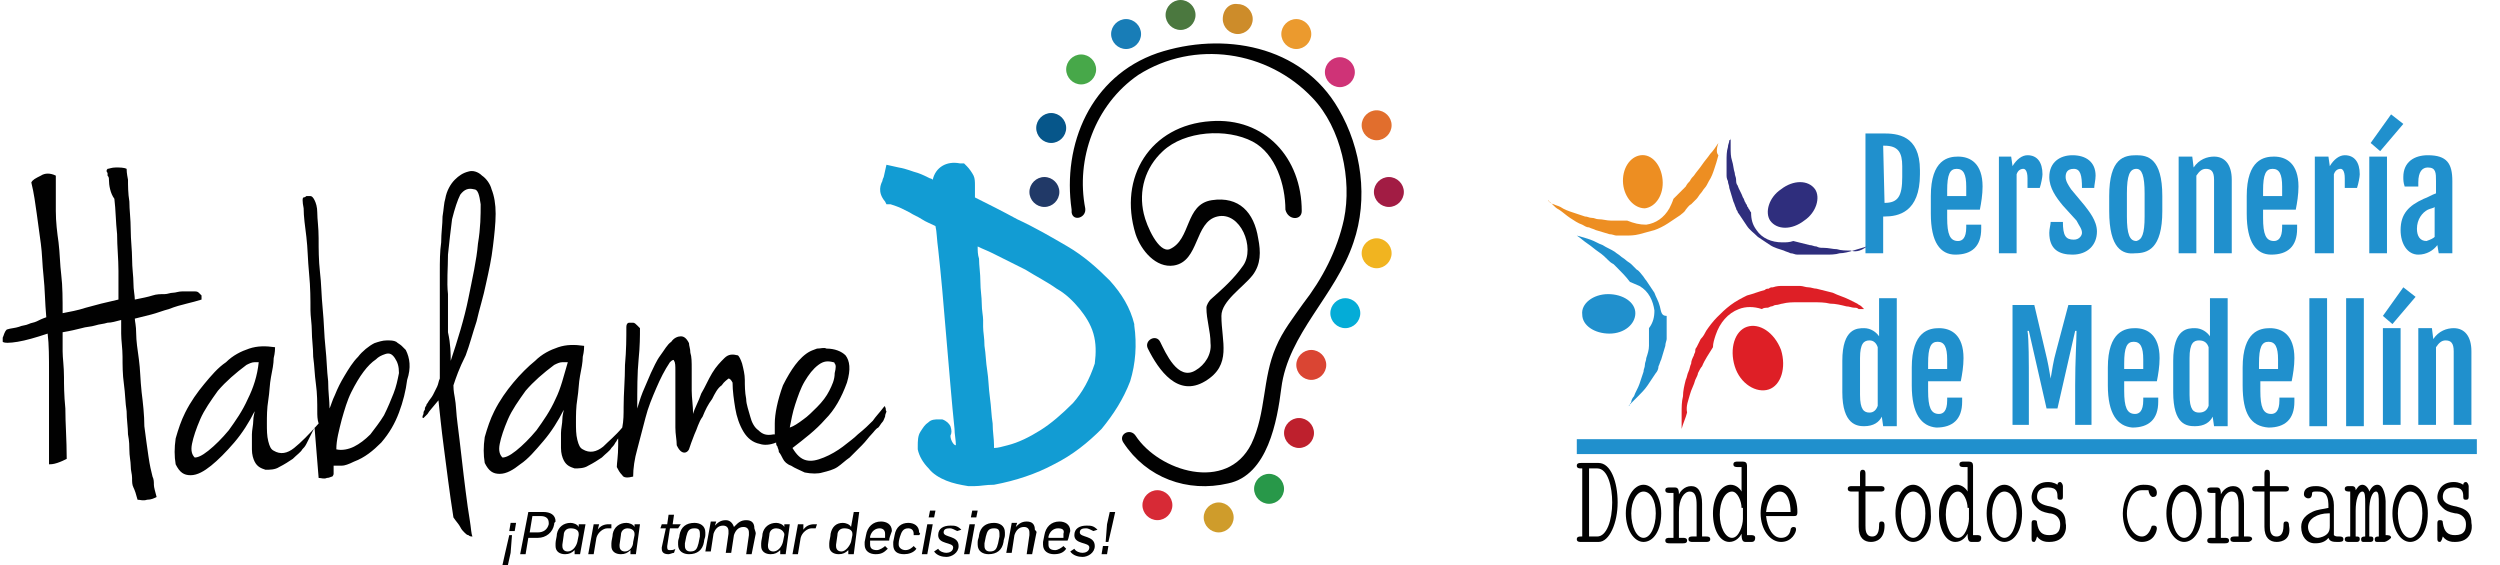 <?xml version="1.0" encoding="utf-8"?>
<!-- Generator: Adobe Illustrator 23.0.4, SVG Export Plug-In . SVG Version: 6.00 Build 0)  -->
<svg version="1.1" id="Capa_1" xmlns="http://www.w3.org/2000/svg" xmlns:xlink="http://www.w3.org/1999/xlink" x="0px" y="0px"
	 viewBox="0 0 183.6 41.5" style="enable-background:new 0 0 183.6 41.5;" xml:space="preserve">
<style type="text/css">
	.st0{fill:#010101;}
	.st1{fill:#D72A36;}
	.st2{fill:#CF9C2B;}
	.st3{fill:#289849;}
	.st4{fill:#BE202D;}
	.st5{fill:#DA4533;}
	.st6{fill:#04ACD7;}
	.st7{fill:#F1B420;}
	.st8{fill:#A21C44;}
	.st9{fill:#E16E2D;}
	.st10{fill:#CF3377;}
	.st11{fill:#EB9A2E;}
	.st12{fill:#CD8C2A;}
	.st13{fill:#4B783F;}
	.st14{fill:#187DB7;}
	.st15{fill:#47A849;}
	.st16{fill:#06568A;}
	.st17{fill:#213967;}
	.st18{fill:#129CD3;}
	.st19{fill:#2090CD;stroke:#2090CD;stroke-width:1.094;stroke-miterlimit:10;}
	.st20{fill:#2090CD;}
	.st21{fill:#ED8E22;}
	.st22{fill:#DE1F26;}
	.st23{fill:#2F2E7D;}
</style>
<g>
	<path class="st0" d="M37.5,40.6l-0.2,0.9h-0.4l0.2-0.9l0.3-1.3h0.2L37.5,40.6z M37.8,39h-0.4l0.1-0.6h0.4L37.8,39z M40.7,38.5
		c-0.1,0.6-0.6,1-1.2,1h-0.7l-0.2,1.2h-0.4l0.6-3.1h1.1c0.5,0,0.9,0.2,0.9,0.7C40.7,38.4,40.7,38.4,40.7,38.5 M39.7,37.9h-0.6
		l-0.2,1.2h0.6c0.4,0,0.7-0.2,0.8-0.6c0,0,0-0.1,0-0.1C40.3,38,40,37.9,39.7,37.9 M42.6,40.7h-0.4l0-0.3h0c-0.2,0.2-0.4,0.3-0.7,0.3
		c-0.4,0-0.7-0.2-0.7-0.6c0-0.1,0-0.1,0-0.2c0-0.2,0.1-0.5,0.1-0.7c0.1-0.5,0.5-0.8,1-0.8c0.2,0,0.5,0.1,0.6,0.3h0l0-0.2H43
		L42.6,40.7z M41.9,38.8c-0.3,0-0.5,0.2-0.5,0.5l-0.1,0.7c0,0,0,0.1,0,0.1c0,0.3,0.2,0.4,0.4,0.4c0.3,0,0.6-0.3,0.7-0.7l0.1-0.5
		c0,0,0-0.1,0-0.1C42.5,38.9,42.2,38.8,41.9,38.8 M44.9,38.8c-0.1,0-0.3,0-0.3,0c-0.3,0-0.7,0.3-0.8,0.7l-0.2,1.2h-0.4l0.4-2.2H44
		l-0.1,0.4h0c0.2-0.3,0.5-0.4,0.8-0.4c0.1,0,0.1,0,0.2,0L44.9,38.8z M46.7,40.7h-0.4l0-0.3h0c-0.2,0.2-0.4,0.3-0.7,0.3
		c-0.4,0-0.7-0.2-0.7-0.6c0-0.1,0-0.1,0-0.2c0-0.2,0.1-0.5,0.1-0.7c0.1-0.5,0.5-0.8,1-0.8c0.2,0,0.5,0.1,0.6,0.3h0l0-0.2h0.4
		L46.7,40.7z M46.1,38.8c-0.3,0-0.5,0.2-0.5,0.5l-0.1,0.7c0,0,0,0.1,0,0.1c0,0.3,0.2,0.4,0.4,0.4c0.3,0,0.6-0.3,0.6-0.7l0.1-0.5
		c0,0,0-0.1,0-0.1C46.6,38.9,46.3,38.8,46.1,38.8 M49.8,38.8h-0.6l-0.2,1.3c0,0,0,0.1,0,0.1c0,0.2,0.1,0.2,0.2,0.2
		c0.1,0,0.3,0,0.4-0.1l-0.1,0.3c-0.1,0-0.3,0.1-0.4,0.1c-0.3,0-0.5-0.1-0.5-0.4c0,0,0-0.1,0-0.1l0.3-1.4h-0.4l0.1-0.3h0.4l0.1-0.7
		h0.4l-0.1,0.7h0.6L49.8,38.8z M51.8,39.3c0,0.2-0.1,0.3-0.1,0.5c-0.1,0.6-0.5,0.9-1.1,0.9c-0.4,0-0.8-0.2-0.8-0.7
		c0-0.1,0-0.1,0-0.2c0-0.2,0.1-0.3,0.1-0.5c0.1-0.6,0.5-0.9,1.1-0.9c0.4,0,0.8,0.2,0.8,0.7C51.8,39.2,51.8,39.3,51.8,39.3 M51,38.8
		c-0.4,0-0.5,0.2-0.6,0.6l-0.1,0.5c0,0.1,0,0.1,0,0.2c0,0.3,0.2,0.4,0.4,0.4c0.4,0,0.5-0.2,0.6-0.6l0.1-0.5c0-0.1,0-0.1,0-0.2
		C51.4,38.9,51.3,38.8,51,38.8 M55.5,39.2l-0.3,1.5h-0.4l0.2-1.4c0-0.1,0-0.1,0-0.2c0-0.2-0.1-0.4-0.4-0.4c-0.4,0-0.6,0.3-0.7,0.6
		l-0.2,1.3h-0.4l0.2-1.4c0-0.1,0-0.1,0-0.2c0-0.2-0.1-0.4-0.4-0.4c-0.4,0-0.6,0.3-0.7,0.6l-0.2,1.3h-0.4l0.4-2.2h0.4l-0.1,0.3h0
		c0.2-0.2,0.4-0.4,0.8-0.4c0.3,0,0.5,0.2,0.6,0.5l0.1-0.1c0.2-0.2,0.4-0.4,0.8-0.4c0.4,0,0.6,0.2,0.6,0.6
		C55.5,39.1,55.5,39.1,55.5,39.2 M57.7,40.7h-0.4l0-0.3h0c-0.2,0.2-0.4,0.3-0.7,0.3c-0.4,0-0.7-0.2-0.7-0.6c0-0.1,0-0.1,0-0.2
		c0-0.2,0.1-0.5,0.1-0.7c0.1-0.5,0.5-0.8,1-0.8c0.2,0,0.5,0.1,0.6,0.3h0l0-0.2h0.4L57.7,40.7z M57,38.8c-0.3,0-0.5,0.2-0.5,0.5
		l-0.1,0.7c0,0,0,0.1,0,0.1c0,0.3,0.2,0.4,0.4,0.4c0.3,0,0.6-0.3,0.7-0.7l0.1-0.5c0,0,0-0.1,0-0.1C57.5,38.9,57.2,38.8,57,38.8
		 M59.9,38.8c-0.1,0-0.3,0-0.3,0c-0.3,0-0.7,0.3-0.8,0.7l-0.2,1.2h-0.4l0.4-2.2H59L59,38.9h0c0.2-0.3,0.5-0.4,0.8-0.4
		c0.1,0,0.1,0,0.2,0L59.9,38.8z M62.7,40.7h-0.4l0-0.3h0c-0.2,0.2-0.4,0.3-0.7,0.3c-0.4,0-0.7-0.2-0.7-0.6c0-0.1,0-0.1,0-0.2
		c0-0.2,0.1-0.5,0.1-0.7c0.1-0.5,0.4-0.8,0.9-0.8c0.2,0,0.5,0.1,0.6,0.3h0l0.2-1.1h0.4L62.7,40.7z M62,38.8c-0.3,0-0.5,0.2-0.5,0.5
		l-0.1,0.7c0,0,0,0.1,0,0.1c0,0.3,0.2,0.4,0.4,0.4c0.3,0,0.6-0.4,0.7-0.7l0.1-0.5c0,0,0-0.1,0-0.1C62.6,38.9,62.3,38.8,62,38.8
		 M65.3,39.7h-1.4c0,0.1,0,0.2,0,0.3c0,0.3,0.2,0.4,0.5,0.4c0.2,0,0.5-0.2,0.6-0.3l0.2,0.2c-0.3,0.3-0.5,0.4-0.9,0.4
		c-0.4,0-0.8-0.2-0.8-0.7c0-0.1,0-0.1,0-0.2l0.1-0.5c0.1-0.6,0.5-1,1.1-1c0.4,0,0.8,0.2,0.8,0.7C65.4,39.3,65.3,39.5,65.3,39.7
		 M64.6,38.8c-0.3,0-0.6,0.2-0.7,0.6l0,0.1H65c0-0.1,0-0.2,0-0.3C65,38.9,64.8,38.8,64.6,38.8 M67.5,39.3h-0.4c0,0,0-0.1,0-0.1
		c0-0.3-0.2-0.4-0.4-0.4c-0.4,0-0.5,0.3-0.6,0.6c0,0-0.1,0.3-0.1,0.5c0,0,0,0.1,0,0.1c0,0.2,0.2,0.4,0.5,0.4c0.3,0,0.5-0.2,0.6-0.3
		l0.2,0.2c-0.2,0.3-0.6,0.4-0.9,0.4c-0.5,0-0.8-0.2-0.8-0.7c0-0.1,0-0.1,0-0.2l0.1-0.5c0.1-0.6,0.5-0.9,1-0.9c0.4,0,0.8,0.2,0.8,0.7
		C67.6,39.2,67.6,39.2,67.5,39.3 M68.1,40.7h-0.4l0.4-2.2h0.4L68.1,40.7z M68.6,38h-0.4l0.1-0.5h0.4L68.6,38z M70.3,39
		c-0.2-0.1-0.4-0.2-0.5-0.2c-0.2,0-0.5,0-0.5,0.3c0,0.4,1.1,0.2,1.1,1c0,0.5-0.5,0.8-0.9,0.8c-0.3,0-0.7-0.1-0.9-0.4l0.3-0.2
		c0.1,0.2,0.4,0.3,0.6,0.3c0.2,0,0.5-0.1,0.5-0.4c0-0.4-1.1-0.2-1.1-0.9c0-0.5,0.4-0.7,0.9-0.7c0.3,0,0.5,0,0.8,0.3L70.3,39z
		 M71.2,40.7h-0.4l0.4-2.2h0.4L71.2,40.7z M71.7,38h-0.4l0.1-0.5h0.4L71.7,38z M73.8,39.3c0,0.2-0.1,0.3-0.1,0.5
		c-0.1,0.6-0.5,0.9-1.1,0.9c-0.4,0-0.8-0.2-0.8-0.7c0-0.1,0-0.1,0-0.2c0-0.2,0.1-0.3,0.1-0.5c0.1-0.6,0.5-0.9,1.1-0.9
		c0.4,0,0.8,0.2,0.8,0.7C73.8,39.2,73.8,39.3,73.8,39.3 M73,38.8c-0.4,0-0.5,0.2-0.6,0.6l-0.1,0.5c0,0.1,0,0.1,0,0.2
		c0,0.3,0.2,0.4,0.4,0.4c0.4,0,0.5-0.2,0.6-0.6l0.1-0.5c0-0.1,0-0.1,0-0.2C73.4,38.9,73.3,38.8,73,38.8 M76.1,39.2l-0.3,1.5h-0.4
		l0.2-1.4c0-0.1,0-0.1,0-0.2c0-0.2-0.1-0.4-0.4-0.4c-0.4,0-0.6,0.3-0.7,0.6l-0.2,1.3h-0.4l0.4-2.2h0.4l-0.1,0.3h0
		c0.2-0.2,0.4-0.4,0.8-0.4c0.4,0,0.6,0.2,0.6,0.6C76.2,39.1,76.1,39.1,76.1,39.2 M78.4,39.7H77c0,0.1,0,0.2,0,0.3
		c0,0.3,0.2,0.4,0.5,0.4c0.2,0,0.5-0.2,0.6-0.3l0.2,0.2c-0.2,0.3-0.5,0.4-0.9,0.4c-0.4,0-0.8-0.2-0.8-0.7c0-0.1,0-0.1,0-0.2l0.1-0.5
		c0.1-0.6,0.5-1,1.1-1c0.4,0,0.8,0.2,0.8,0.7C78.5,39.3,78.5,39.5,78.4,39.7 M77.7,38.8c-0.3,0-0.6,0.2-0.7,0.6l0,0.1h1.1
		c0-0.1,0-0.2,0-0.3C78.2,38.9,78,38.8,77.7,38.8 M80.3,39c-0.2-0.1-0.4-0.2-0.5-0.2c-0.2,0-0.5,0-0.5,0.3c0,0.4,1.1,0.2,1.1,1
		c0,0.5-0.5,0.8-0.9,0.8c-0.3,0-0.7-0.1-0.9-0.4l0.3-0.2c0.1,0.2,0.4,0.3,0.6,0.3c0.2,0,0.5-0.1,0.5-0.4c0-0.4-1.1-0.2-1.1-0.9
		c0-0.5,0.4-0.7,0.9-0.7c0.3,0,0.5,0,0.8,0.3L80.3,39z M81.3,40.7h-0.4l0.1-0.6h0.4L81.3,40.7z M81.7,38.5l-0.3,1.3h-0.2l0.1-1.3
		l0.2-0.9h0.4L81.7,38.5z"/>
	<path class="st0" d="M79.7,15.3c0.1,0.7-0.9,1-1,0.3c0-0.1,0-0.1,0-0.2c-0.7-4.8,1.4-9.8,6.3-11.5c4.8-1.6,10.6-0.6,13.3,4.1
		c1.7,2.9,2.2,6.6,1.1,9.8c-1.3,3.9-4.8,6.7-5.3,10.7c-0.3,2.4-1,6.4-3.9,7c-3,0.7-6-0.4-7.7-3c-0.4-0.6,0.5-1.1,0.9-0.5
		c1.7,2.6,6.7,4.2,8.5,0.6c1.1-2.3,0.8-4.8,1.8-7.1c0.5-1.2,1.3-2.2,2-3.2c1.4-1.8,2.5-3.9,3-6.2c0.6-2.9-0.2-6.7-2.3-8.9
		c-3.3-3.5-8.7-4.3-12.8-1.7C80.4,7.7,79,11.7,79.7,15.3 M95.6,15.5c0-3.9-2.7-6.9-6.7-6.6c-4.4,0.3-6.8,4.1-5.5,8.3
		c0.4,1.2,1.5,2.5,2.8,2.3c1.9-0.3,1.5-3.2,3.2-3.6c1.7-0.4,2.8,2.3,1.9,3.6c-0.7,1-1.5,1.7-2.4,2.5c-0.1,0.1-0.3,0.4-0.3,0.6
		c0,0.9,0.3,1.7,0.3,2.6c0.1,0.8-0.4,1.6-1.1,2c-1.3,0.8-2.2-1.3-2.6-2.1c-0.3-0.6-1.2-0.1-0.9,0.5c0.8,1.6,2.2,3.6,4.2,2.4
		c2-1.2,1.2-2.9,1.2-4.8c0-1.1,1.6-2.1,2.3-3c0.6-0.8,0.6-1.7,0.4-2.7c-0.3-1.9-1.4-3.1-3.4-2.8c-2,0.3-1.5,2.9-3.1,3.6
		c-0.8,0.3-1.7-1.7-1.9-2.6c-0.4-1.7,0.1-3.4,1.4-4.6c1.6-1.5,4.7-1.7,6.6-0.7c1.7,0.9,2.4,3.2,2.4,5C94.6,16.2,95.6,16.2,95.6,15.5
		"/>
	<path class="st0" d="M7.9,12.4c0.1,0,0.3-0.1,0.6-0.1c0.3,0,0.6,0,0.8,0.1c0,0.1,0,0.3,0.1,0.8c0,0.4,0,1,0.1,1.6
		c0,0.6,0.1,1.3,0.1,2.1c0,0.7,0.1,1.5,0.1,2.1c0,0.7,0.1,1.3,0.1,1.8c0,0.5,0.1,0.9,0.1,1.2c0.5-0.1,1-0.2,1.3-0.3
		c0.3-0.1,0.6-0.1,0.9-0.1c0.2,0,0.4-0.1,0.6-0.1c0.2,0,0.4-0.1,0.7-0.1c0.4,0,0.6,0,0.8,0c0.2,0,0.3,0,0.4,0.1
		c0.1,0.1,0.1,0.1,0.2,0.2c0,0.1,0,0.2,0,0.3c-0.3,0.1-0.7,0.2-1.1,0.3c-0.4,0.1-0.8,0.2-1.3,0.4c-0.4,0.1-0.9,0.3-1.3,0.4
		c-0.4,0.1-0.8,0.2-1.2,0.3c0,0.2,0.1,0.5,0.1,1.1c0,0.5,0.1,1.2,0.2,1.9c0.1,0.7,0.1,1.5,0.2,2.4c0.1,0.8,0.2,1.7,0.2,2.5
		c0.1,0.8,0.2,1.5,0.3,2.2c0.1,0.7,0.2,1.1,0.3,1.5c0.1,0.2,0.1,0.4,0.1,0.6c0,0.2,0.1,0.5,0.2,0.9c-0.2,0.1-0.4,0.2-0.7,0.2
		c-0.3,0.1-0.5,0-0.7,0C10,36.3,9.9,36,9.8,35.8c-0.1-0.2-0.1-0.4-0.1-0.7c0-0.3-0.1-0.5-0.1-0.9c0-0.3-0.1-0.7-0.1-1.2
		c0-0.2,0-0.6-0.1-1.1c0-0.5-0.1-1.1-0.1-1.7c-0.1-0.6-0.1-1.3-0.2-2c-0.1-0.7-0.1-1.4-0.1-2c0-0.6-0.1-1.2-0.1-1.7c0-0.5,0-0.8,0-1
		c-0.4,0.1-0.7,0.2-1,0.2c-0.3,0.1-0.6,0.1-0.9,0.2c-0.3,0.1-0.7,0.1-1,0.2c-0.4,0.1-0.8,0.2-1.4,0.3c0,0.4,0,0.9,0,1.4
		c0,0.5,0.1,1.1,0.1,1.9c0,0.5,0,1.3,0.1,2.3c0,1.1,0.1,2.3,0.1,3.7c-0.2,0.1-0.4,0.2-0.7,0.3c-0.3,0.1-0.5,0.1-0.6,0.1
		c0-0.1,0-0.5,0-1.3v-2.5c0-1,0-2,0-3c0-1,0-2-0.1-2.8c-0.9,0.3-1.6,0.5-2.2,0.6c-0.6,0.1-1,0.1-1.1,0c0,0,0-0.1,0-0.3
		c0.1-0.2,0.1-0.4,0.3-0.6c0.3-0.1,0.6-0.1,0.9-0.2c0.2-0.1,0.5-0.1,0.7-0.2c0.2-0.1,0.4-0.1,0.6-0.2c0.2-0.1,0.4-0.2,0.7-0.3
		c-0.1-1.1-0.1-2.1-0.2-3c-0.1-0.9-0.1-1.7-0.2-2.4c-0.1-0.7-0.2-1.5-0.3-2.2c-0.1-0.7-0.2-1.5-0.4-2.3c0.1-0.2,0.3-0.3,0.7-0.5
		c0.3-0.2,0.7-0.2,1.1,0c0,0.9,0,1.8,0,2.6c0,0.8,0.1,1.6,0.2,2.3c0.1,0.8,0.1,1.6,0.2,2.4c0.1,0.8,0.1,1.8,0.1,2.8
		c0.5-0.1,1.1-0.2,1.7-0.4c0.7-0.2,1.5-0.4,2.4-0.6c0-0.5,0-1.2,0-2.1c0-0.9-0.1-1.8-0.1-2.7c-0.1-0.9-0.1-1.8-0.2-2.6
		C8.1,14.2,8,13.6,8,13.2c0-0.1,0-0.2-0.1-0.3c0-0.1,0-0.1,0-0.1c0,0,0-0.1,0-0.1C7.8,12.6,7.8,12.5,7.9,12.4 M29.8,25.7
		c-0.1-0.1-0.2-0.2-0.3-0.3c-0.1-0.1-0.3-0.2-0.4-0.3c-0.2-0.1-0.4-0.1-0.7-0.1c-0.3,0-0.6,0.1-0.9,0.2c-0.4,0.2-0.9,0.6-1.2,1
		c-0.4,0.4-0.7,0.9-1,1.4c-0.3,0.5-0.5,0.9-0.7,1.4c-0.2,0.4-0.3,0.8-0.4,1c0-0.6-0.1-1.2-0.1-2c-0.1-0.8-0.1-1.6-0.2-2.5
		c-0.1-0.9-0.1-1.8-0.2-2.8c-0.1-1-0.1-1.9-0.2-2.7c-0.1-0.9-0.1-1.7-0.1-2.5c0-0.8-0.1-1.4-0.1-1.9c0-0.4-0.1-0.7-0.2-0.9
		c-0.1-0.2-0.2-0.3-0.3-0.3c-0.1,0-0.2,0-0.3,0c-0.1,0.1-0.2,0.1-0.2,0.1c-0.1,0-0.1,0.3,0,0.8c0,0.6,0.1,1.3,0.2,2.1
		c0.1,0.8,0.1,1.7,0.2,2.7c0.1,1,0.1,1.9,0.1,2.7c0,0.4,0.1,1,0.1,1.5c0,0.6,0.1,1.2,0.1,1.9c0.1,0.7,0.1,1.3,0.2,2
		c0.1,0.7,0.1,1.4,0.1,2c0,0.3,0,0.6,0.1,0.9c-0.7,0.8-1.3,1.4-1.8,1.8c-0.5,0.4-1,0.5-1.5,0.2c-0.2-0.1-0.3-0.3-0.4-0.7
		c-0.1-0.4-0.1-0.8-0.1-1.3c0-0.5,0-1.1,0.1-1.7c0.1-0.6,0.1-1.2,0.2-1.7c0.1-0.5,0.2-1,0.2-1.4c0.1-0.4,0.1-0.7,0.1-0.8
		c-0.7-0.1-1.3-0.1-1.9,0.1c-0.6,0.2-1.2,0.5-1.7,1c-0.6,0.4-1.1,1-1.6,1.6c-0.5,0.6-1,1.3-1.4,2.1c-0.3,0.6-0.5,1.2-0.7,1.9
		c-0.1,0.7-0.1,1.3,0,1.9c0.3,0.6,0.6,0.8,1.1,0.8c0.5,0,1-0.3,1.5-0.7c0.5-0.4,1.1-1,1.7-1.7c0.6-0.7,1.1-1.5,1.5-2.3
		c0,0.1-0.1,0.4-0.1,0.7c0,0.3-0.1,0.7-0.1,1c0,0.4,0,0.8,0,1.1c0,0.4,0.1,0.7,0.2,0.9c0.2,0.4,0.5,0.5,0.8,0.6c0.3,0,0.7,0,1-0.2
		c0.4-0.2,0.7-0.4,1-0.6c0.3-0.3,0.6-0.5,0.7-0.7c0.1-0.1,0.2-0.2,0.3-0.4c0.1-0.2,0.2-0.4,0.3-0.6c0.1-0.2,0.2-0.4,0.3-0.6
		c0.1,1.2,0.2,2.4,0.3,3.7c0.2,0,0.4,0.1,0.6,0c0.2,0,0.3-0.1,0.4-0.1c0,0,0.1-0.1,0.1-0.2c0-0.1,0-0.3,0-0.6c0.2,0,0.4,0,0.6,0
		c0.2,0,0.5-0.1,0.9-0.3c0.8-0.3,1.4-0.8,2-1.4c0.6-0.7,1-1.4,1.3-2.2c0.3-0.8,0.5-1.6,0.6-2.4C30.2,27,30.1,26.3,29.8,25.7
		 M18.2,29.3c-0.4,0.9-0.9,1.6-1.4,2.3c-0.5,0.6-1,1.1-1.5,1.5c-0.5,0.4-0.8,0.5-1,0.5c-0.2-0.2-0.3-0.5-0.2-1
		c0.1-0.5,0.3-1.1,0.6-1.8c0.3-0.7,0.8-1.4,1.3-2.1c0.6-0.7,1.3-1.3,2.1-1.9c0.2-0.1,0.4-0.2,0.6-0.2H19
		C18.9,27.6,18.6,28.5,18.2,29.3 M28.9,28.9c-0.2,0.5-0.4,1-0.7,1.6c-0.3,0.5-0.7,1-1,1.4c-0.4,0.4-0.8,0.7-1.2,0.9
		c-0.4,0.2-0.9,0.3-1.3,0.2c0-0.7,0.2-1.4,0.4-2.2c0.2-0.7,0.4-1.4,0.7-2c0.3-0.6,0.6-1.1,0.9-1.5c0.3-0.4,0.6-0.7,0.9-0.9
		c0.2-0.2,0.4-0.3,0.7-0.4c0.3-0.1,0.5,0,0.7,0.3c0.2,0.3,0.3,0.6,0.3,1.1C29.2,27.9,29.1,28.4,28.9,28.9 M33.3,28.3
		c0,0.1,0,0.4,0.1,0.9c0.1,0.5,0.1,1.2,0.2,1.9c0.1,0.8,0.2,1.6,0.3,2.5c0.1,0.9,0.2,1.7,0.3,2.5c0.1,0.8,0.2,1.5,0.3,2.1
		c0.1,0.6,0.1,1,0.2,1.2c-0.1,0-0.2,0-0.3-0.1c-0.1,0-0.2-0.1-0.3-0.2c-0.1-0.1-0.2-0.2-0.3-0.4c-0.1-0.2-0.3-0.4-0.5-0.7
		c-0.3-1.9-0.5-3.6-0.7-5.1c-0.2-1.5-0.3-2.6-0.4-3.5c-0.4,0.5-0.7,0.8-0.8,1c-0.2,0.2-0.3,0.3-0.3,0.3c-0.1,0-0.1-0.1,0-0.3
		c0-0.1,0-0.2,0.1-0.3c0-0.1,0-0.2,0.1-0.3c0-0.1,0.1-0.2,0.1-0.2c0.1-0.2,0.3-0.4,0.4-0.6c0.1-0.2,0.2-0.4,0.3-0.6
		c0.1-0.2,0.1-0.4,0.2-0.6c0-0.2,0-0.4,0-0.6c0-0.2,0-0.3,0-0.5c0-0.2,0-0.4,0-0.6c0-0.2,0-0.4,0-0.7v-1.3v-1.9c0-0.7,0-1.4,0-2.2
		c0-0.8,0-1.5,0.1-2.2c0-0.7,0.1-1.3,0.1-1.9c0.1-0.6,0.1-1,0.2-1.3c0.1-0.6,0.4-1.1,0.7-1.4c0.3-0.3,0.6-0.5,1-0.6
		c0.3-0.1,0.7,0,1,0.3c0.3,0.2,0.6,0.6,0.7,1c0.2,0.5,0.3,1.1,0.3,1.8c0,0.7-0.1,1.6-0.2,2.4c-0.1,0.9-0.3,1.8-0.5,2.7
		c-0.2,1-0.5,1.9-0.7,2.8c-0.3,0.9-0.5,1.7-0.8,2.5C33.7,27.1,33.5,27.7,33.3,28.3 M33.1,26.5c0.5-1.5,1-3.1,1.3-4.6
		c0.3-1.5,0.6-2.8,0.7-4c0.2-1.2,0.2-2.1,0.2-2.9c-0.1-0.7-0.2-1.1-0.5-1.1c-0.4-0.1-0.7,0-1,0.4c-0.2,0.4-0.4,1-0.6,1.8
		c-0.1,0.8-0.2,1.6-0.3,2.6c0,1-0.1,2,0,2.9c0,1,0,1.9,0,2.8C33.1,25.3,33.1,26,33.1,26.5 M65,29.9c0-0.1,0-0.1-0.1,0
		c-0.3,0.4-0.6,0.7-0.8,1c-0.3,0.3-0.6,0.6-1.1,1c-0.3,0.3-0.6,0.5-1.1,0.9c-0.4,0.3-0.9,0.6-1.4,0.8c-0.5,0.2-0.9,0.3-1.3,0.2
		c-0.4-0.1-0.7-0.4-1-0.9c0.9-0.7,1.7-1.3,2.4-2.1c0.7-0.7,1.2-1.6,1.6-2.7c0.3-1,0.2-1.6-0.1-2c-0.3-0.3-0.8-0.5-1.4-0.5
		c-0.2-0.1-0.4,0-0.7,0c-0.3,0.1-0.5,0.2-0.5,0.2c-0.4,0.2-0.8,0.6-1.1,1c-0.3,0.4-0.6,0.9-0.9,1.5c-0.4,1.1-0.6,2.1-0.6,2.8
		c0,0.3,0,0.5,0,0.8c0,0,0,0-0.1,0c-0.5,0.1-0.8,0-1.1-0.3c-0.3-0.2-0.5-0.6-0.6-1c-0.1-0.4-0.3-0.9-0.3-1.3c-0.1-0.5-0.1-1-0.1-1.4
		c0-0.4-0.1-0.8-0.2-1.2c-0.1-0.3-0.2-0.5-0.3-0.6c-0.4-0.1-0.7-0.1-1,0.2c-0.3,0.3-0.6,0.6-0.9,1.1c-0.3,0.5-0.5,1-0.8,1.5
		c-0.2,0.6-0.5,1.1-0.6,1.5c0-0.6-0.1-1.2-0.1-1.7c0-0.6,0-1.1,0-1.6c0-0.5,0-0.9-0.1-1.2c0-0.3-0.1-0.5-0.1-0.7
		c-0.2-0.4-0.4-0.5-0.6-0.5c-0.2,0-0.5,0.1-0.7,0.4c-0.3,0.2-0.5,0.6-0.8,1c-0.3,0.4-0.5,0.9-0.7,1.3c-0.2,0.5-0.4,0.9-0.6,1.4
		c-0.2,0.5-0.3,0.9-0.4,1.2c0-1.4,0-2.6,0.1-3.6c0.1-1,0.1-1.7,0.1-2.3c0,0-0.1-0.1-0.2-0.2c-0.1-0.1-0.2-0.2-0.3-0.2
		c-0.1,0-0.2,0-0.3,0c-0.1,0-0.2,0.1-0.2,0.3c0,0.8,0,1.7-0.1,2.8c0,1.1-0.1,2.1-0.1,3.1c0,0.5,0,1-0.1,1.5c-0.5,0.6-1,1-1.4,1.4
		c-0.5,0.4-1,0.5-1.5,0.2c-0.2-0.1-0.3-0.3-0.4-0.7c-0.1-0.4-0.1-0.8-0.1-1.3c0-0.5,0-1.1,0.1-1.7c0.1-0.6,0.1-1.2,0.2-1.7
		c0.1-0.5,0.2-1,0.2-1.4c0.1-0.4,0.1-0.7,0.1-0.8c-0.7-0.1-1.3-0.1-1.9,0.1c-0.6,0.2-1.2,0.5-1.7,1c-0.5,0.4-1.1,1-1.6,1.6
		c-0.5,0.6-1,1.3-1.4,2.1c-0.3,0.6-0.5,1.2-0.7,1.9c-0.1,0.7-0.1,1.3,0,1.9c0.3,0.6,0.6,0.8,1.1,0.8c0.5,0,1-0.3,1.5-0.7
		c0.6-0.4,1.1-1,1.7-1.7c0.6-0.7,1.1-1.5,1.5-2.3c0,0.1-0.1,0.4-0.1,0.7c0,0.3-0.1,0.7-0.1,1c0,0.4,0,0.8,0,1.1
		c0,0.4,0.1,0.7,0.2,0.9c0.2,0.4,0.5,0.5,0.8,0.6c0.3,0,0.7,0,1-0.2c0.4-0.2,0.7-0.4,1-0.6c0.3-0.3,0.6-0.5,0.7-0.7
		c0.1-0.1,0.2-0.2,0.3-0.4c0.1-0.1,0.1-0.2,0.2-0.3c0,0.2,0,0.4,0,0.5c0,0.8-0.1,1.3-0.1,1.6c0.1,0.2,0.2,0.4,0.4,0.6
		c0.1,0.2,0.4,0.2,0.8,0.1c0-0.6,0.1-1.3,0.3-2c0.2-0.8,0.4-1.5,0.6-2.3c0.2-0.8,0.5-1.5,0.8-2.2c0.3-0.7,0.6-1.3,1-1.9
		c0.2-0.2,0.3-0.2,0.3-0.1c0.1,0.1,0.1,0.4,0.1,0.7c0,0.3,0,0.7,0,1.2c0,0.5,0,1,0,1.5c0,0.5,0,1,0,1.5c0,0.5,0.1,0.9,0.1,1.3
		c0.1,0.2,0.2,0.4,0.4,0.5c0.2,0.1,0.4,0,0.5-0.2c0.1-0.3,0.2-0.6,0.4-1.1c0.2-0.4,0.3-0.9,0.6-1.3c0.2-0.5,0.4-0.9,0.7-1.3
		c0.2-0.4,0.4-0.8,0.7-1c0.2-0.3,0.4-0.4,0.5-0.5c0.1,0,0.2,0.1,0.3,0.3c0,0.6,0.1,1.3,0.2,1.9c0.1,0.6,0.3,1.2,0.6,1.7
		c0.3,0.5,0.7,0.8,1.2,0.9c0.3,0.1,0.7,0.1,1.2-0.1c0,0.1,0,0.2,0.1,0.3c0,0.1,0.1,0.2,0.1,0.4c0.1,0.1,0.2,0.3,0.3,0.5
		c0.1,0.2,0.3,0.4,0.6,0.5c0.3,0.2,0.6,0.3,1,0.5c0.5,0.1,1,0.1,1.3,0c0.4-0.1,0.8-0.2,1.1-0.4c0.3-0.2,0.6-0.5,0.9-0.7
		c0.3-0.3,0.6-0.6,0.9-0.9c0.3-0.3,0.5-0.6,0.7-0.8c0.2-0.2,0.3-0.4,0.5-0.5c0.1-0.1,0.2-0.3,0.3-0.4c0.1-0.1,0.1-0.2,0.2-0.4
		c0-0.2,0.1-0.3,0.1-0.4C65,30.1,65.1,30,65,29.9 M40.8,29.3c-0.4,0.9-0.9,1.6-1.4,2.3c-0.5,0.6-1,1.1-1.5,1.5
		c-0.5,0.4-0.8,0.5-1,0.5c-0.2-0.2-0.3-0.5-0.2-1c0.1-0.5,0.3-1.1,0.6-1.8c0.3-0.7,0.8-1.4,1.3-2.1c0.6-0.7,1.3-1.3,2.1-1.9
		c0.2-0.1,0.4-0.2,0.6-0.2h0.4C41.4,27.6,41.2,28.5,40.8,29.3 M58.4,29.7c0.2-0.6,0.4-1.2,0.7-1.7c0.3-0.5,0.6-0.9,1-1.2
		c0.4-0.3,0.7-0.3,1.1-0.2c0,0,0.1,0,0.1,0.1c0.1,0.1,0.1,0.3,0,0.7c0,0.5-0.2,0.9-0.4,1.3c-0.2,0.4-0.5,0.8-0.9,1.2
		c-0.3,0.3-0.7,0.7-1,0.9c-0.4,0.3-0.7,0.5-1,0.6C58.1,30.9,58.2,30.3,58.4,29.7"/>
	<path class="st1" d="M83.9,37.1c0,0.6,0.5,1.1,1.1,1.1c0.6,0,1.1-0.5,1.1-1.1c0-0.6-0.5-1.1-1.1-1.1C84.4,36,83.9,36.5,83.9,37.1"
		/>
	<path class="st2" d="M88.4,38c0,0.6,0.5,1.1,1.1,1.1c0.6,0,1.1-0.5,1.1-1.1c0-0.6-0.5-1.1-1.1-1.1C88.9,36.9,88.4,37.4,88.4,38"/>
	<path class="st3" d="M92.1,35.9c0,0.6,0.5,1.1,1.1,1.1c0.6,0,1.1-0.5,1.1-1.1c0-0.6-0.5-1.1-1.1-1.1C92.6,34.8,92.1,35.3,92.1,35.9
		"/>
	<path class="st4" d="M94.3,31.8c0,0.6,0.5,1.1,1.1,1.1c0.6,0,1.1-0.5,1.1-1.1c0-0.6-0.5-1.1-1.1-1.1C94.8,30.7,94.3,31.2,94.3,31.8
		"/>
	<path class="st5" d="M95.2,26.8c0,0.6,0.5,1.1,1.1,1.1c0.6,0,1.1-0.5,1.1-1.1c0-0.6-0.5-1.1-1.1-1.1C95.7,25.7,95.2,26.2,95.2,26.8
		"/>
	<path class="st6" d="M97.7,23c0,0.6,0.5,1.1,1.1,1.1c0.6,0,1.1-0.5,1.1-1.1c0-0.6-0.5-1.1-1.1-1.1C98.2,21.9,97.7,22.4,97.7,23"/>
	<path class="st7" d="M100,18.6c0,0.6,0.5,1.1,1.1,1.1c0.6,0,1.1-0.5,1.1-1.1c0-0.6-0.5-1.1-1.1-1.1C100.5,17.5,100,18,100,18.6"/>
	<path class="st8" d="M100.9,14.1c0,0.6,0.5,1.1,1.1,1.1c0.6,0,1.1-0.5,1.1-1.1c0-0.6-0.5-1.1-1.1-1.1
		C101.4,13,100.9,13.5,100.9,14.1"/>
	<path class="st9" d="M100,9.2c0,0.6,0.5,1.1,1.1,1.1c0.6,0,1.1-0.5,1.1-1.1c0-0.6-0.5-1.1-1.1-1.1C100.5,8.1,100,8.6,100,9.2"/>
	<path class="st10" d="M97.3,5.3c0,0.6,0.5,1.1,1.1,1.1c0.6,0,1.1-0.5,1.1-1.1c0-0.6-0.5-1.1-1.1-1.1C97.8,4.2,97.3,4.7,97.3,5.3"/>
	<path class="st11" d="M94.1,2.5c0,0.6,0.5,1.1,1.1,1.1c0.6,0,1.1-0.5,1.1-1.1c0-0.6-0.5-1.1-1.1-1.1C94.6,1.4,94.1,1.9,94.1,2.5"/>
	<path class="st12" d="M89.8,1.4c0,0.6,0.5,1.1,1.1,1.1C91.5,2.5,92,2,92,1.4c0-0.6-0.5-1.1-1.1-1.1C90.3,0.2,89.8,0.7,89.8,1.4"/>
	<path class="st13" d="M85.6,1.1c0,0.6,0.5,1.1,1.1,1.1s1.1-0.5,1.1-1.1c0-0.6-0.5-1.1-1.1-1.1S85.6,0.5,85.6,1.1"/>
	<path class="st14" d="M81.6,2.5c0,0.6,0.5,1.1,1.1,1.1c0.6,0,1.1-0.5,1.1-1.1c0-0.6-0.5-1.1-1.1-1.1C82.1,1.4,81.6,1.9,81.6,2.5"/>
	<path class="st15" d="M78.3,5.1c0,0.6,0.5,1.1,1.1,1.1c0.6,0,1.1-0.5,1.1-1.1c0-0.6-0.5-1.1-1.1-1.1C78.8,4,78.3,4.5,78.3,5.1"/>
	<path class="st16" d="M76.1,9.4c0,0.6,0.5,1.1,1.1,1.1c0.6,0,1.1-0.5,1.1-1.1c0-0.6-0.5-1.1-1.1-1.1C76.6,8.3,76.1,8.8,76.1,9.4"/>
	<path class="st17" d="M75.6,14.1c0,0.6,0.5,1.1,1.1,1.1c0.6,0,1.1-0.5,1.1-1.1c0-0.6-0.5-1.1-1.1-1.1C76.1,13,75.6,13.5,75.6,14.1"
		/>
	<path class="st18" d="M71.6,35.7c-0.2,0-0.3,0-0.5,0c-0.6-0.1-1.1-0.2-1.6-0.4c-0.5-0.2-1-0.5-1.3-0.9c-0.4-0.4-0.7-0.9-0.8-1.4
		l0-0.2c0-0.4,0-0.8,0.2-1.1c0.2-0.3,0.3-0.5,0.6-0.7c0.2-0.2,0.5-0.2,0.7-0.2h0.1l0.2,0c0.3,0.1,0.5,0.3,0.6,0.5
		c0.1,0.3,0.1,0.5,0,0.7c0,0.2,0.1,0.4,0.1,0.4c0.1,0.2,0.2,0.3,0.3,0.3c0,0,0,0,0,0c0-0.4-0.1-0.8-0.1-1.2c-0.1-1-0.2-2-0.3-3.2
		c-0.1-1.1-0.2-2.3-0.3-3.5c-0.1-1.2-0.2-2.3-0.3-3.5c-0.1-1.1-0.2-2.1-0.3-3c-0.1-0.7-0.1-1.3-0.2-1.7c-0.4-0.2-0.7-0.3-1-0.5
		c-0.3-0.2-0.6-0.3-0.9-0.5c-0.2-0.1-0.4-0.2-0.6-0.3c-0.2-0.1-0.5-0.2-0.8-0.3L65.1,15L65,14.8c-0.6-0.7-0.3-1.3-0.2-1.5
		c0,0,0-0.1,0.1-0.3l0.2-0.9l0.9,0.2c0.6,0.1,1,0.3,1.4,0.4c0.3,0.1,0.7,0.3,0.9,0.4c0.1,0,0.2,0.1,0.2,0.1l0,0c0.2-0.9,1-1.4,2-1.2
		l0.3,0l0.2,0.2c0.2,0.2,0.4,0.5,0.5,0.7c0.1,0.2,0.1,0.5,0.1,0.7c0,0.2,0,0.4,0,0.6c0,0.1,0,0.2,0,0.3c1,0.5,2,1,3.1,1.6
		c1.3,0.6,2.5,1.3,3.7,2c1.2,0.7,2.2,1.6,3.1,2.5c0.9,1,1.5,2,1.8,3.2l0,0.1c0.2,1.4,0.1,2.8-0.3,4.1c-0.5,1.3-1.2,2.4-2.1,3.5
		c-1,1-2.1,1.9-3.5,2.6c-1.3,0.7-2.8,1.2-4.4,1.5C72.4,35.6,72,35.7,71.6,35.7 M72.2,24c0,0.4,0.1,0.8,0.1,1.4
		c0.1,0.6,0.1,1.2,0.2,1.8c0.1,0.6,0.1,1.3,0.2,2c0.1,0.7,0.1,1.3,0.2,1.9c0,0.6,0.1,1.1,0.1,1.6c0,0.1,0,0.2,0,0.2
		c0.3,0,0.6-0.1,1-0.2c0.8-0.2,1.6-0.6,2.4-1.1c0.8-0.5,1.6-1.2,2.4-2c0.7-0.8,1.2-1.7,1.6-2.9c0.1-0.8,0.1-1.5-0.1-2.2
		c-0.2-0.7-0.6-1.3-1-1.8c-0.5-0.6-1-1.1-1.7-1.5c-0.7-0.5-1.5-0.9-2.3-1.4c-0.8-0.4-1.6-0.8-2.4-1.2c-0.4-0.2-0.7-0.3-1.1-0.5
		c0,0.3,0,0.6,0.1,0.9c0,0.5,0.1,1.1,0.1,1.7c0,0.6,0.1,1.1,0.1,1.6c0,0.5,0.1,0.9,0.1,1.2C72.2,23.8,72.2,23.9,72.2,24"/>
</g>
<g>
	<g>
		<g>
			<line class="st19" x1="115.8" y1="32.8" x2="181.9" y2="32.8"/>
			<g>
				<path class="st20" d="M137,9.8h1.3c1,0,2.7,0.1,2.7,2.7v0.3c0,2.8-1.6,3.1-2.6,3.1h-0.1v2.7H137V9.8z M138.4,14.9
					c1,0,1.3-0.5,1.3-1.9v-0.8c0-1-0.3-1.5-1.3-1.5h-0.1L138.4,14.9L138.4,14.9z"/>
				<path class="st20" d="M141.8,15.7v-1.3c0-2.7,1.3-2.9,2-2.9c0.9,0,1.8,0.5,1.8,2.2c0,0.6-0.1,1.2-0.2,1.7h-2.4V16
					c0,1.2,0.2,1.7,0.8,1.7c0.3,0,0.6-0.2,0.6-1v-0.2h1.1v0.3c0,1.3-0.7,1.9-1.9,1.9C142.5,18.7,141.8,17.8,141.8,15.7z M144.4,14.4
					c0-0.1,0-0.5,0-0.7c0-0.9-0.2-1.3-0.7-1.3c-0.5,0-0.7,0.4-0.7,1.6v0.4H144.4z"/>
				<path class="st20" d="M146.7,11.5h1l0.1,0.7c0.3-0.5,0.7-0.8,1.1-0.8c0.7,0,1.1,0.5,1.1,1.4c0,0.2-0.1,0.7-0.2,1h-0.9v-0.7
					c0-0.6-0.2-0.7-0.3-0.7c-0.2,0-0.4,0.1-0.5,0.4v5.8h-1.3V11.5z"/>
				<path class="st20" d="M150.6,16.3h0.9c0,1,0.2,1.3,0.8,1.3c0.4,0,0.6-0.3,0.6-0.5c0-0.3-0.2-0.5-0.4-0.9l-1-1.1
					c-0.5-0.6-1-1.3-1-2.1c0-1.1,0.8-1.6,1.7-1.6c1,0,1.7,0.5,1.7,1.5c0,0.3-0.1,0.7-0.1,0.9h-0.9c0-0.9-0.1-1.4-0.6-1.4
					c-0.5,0-0.6,0.3-0.6,0.6c0,0.3,0.2,0.6,0.4,0.9l1,1.2c0.3,0.4,0.9,1.1,0.9,1.9c0,1-0.7,1.7-1.8,1.7c-1,0-1.7-0.4-1.7-1.6
					C150.5,16.8,150.6,16.5,150.6,16.3z"/>
				<path class="st20" d="M154.9,15.5v-1.1c0-2.8,1.1-3,2-3c0.8,0,1.9,0.2,1.9,3v1.1c0,2.8-1.1,3.1-2,3.1
					C155.9,18.7,154.9,18.3,154.9,15.5z M157.5,15.9v-1.7c0-1.3-0.2-1.8-0.6-1.8c-0.5,0-0.7,0.5-0.7,1.8v1.7c0,1.3,0.2,1.8,0.7,1.8
					C157.3,17.6,157.5,17.2,157.5,15.9z"/>
				<path class="st20" d="M160,11.5h1l0.1,0.8v0c0.4-0.6,1-0.8,1.5-0.8c0.8,0,1.3,0.6,1.3,1.7v5.4h-1.3v-5.4c0-0.6-0.2-0.8-0.6-0.8
					c-0.3,0-0.5,0.2-0.7,0.5v5.7H160V11.5z"/>
				<path class="st20" d="M165,15.7v-1.3c0-2.7,1.3-2.9,2-2.9c0.9,0,1.8,0.5,1.8,2.2c0,0.6-0.1,1.2-0.2,1.7h-2.4V16
					c0,1.2,0.2,1.7,0.8,1.7c0.3,0,0.6-0.2,0.6-1v-0.2h1.1v0.3c0,1.3-0.7,1.9-1.9,1.9C165.7,18.7,165,17.8,165,15.7z M167.6,14.4
					c0-0.1,0-0.5,0-0.7c0-0.9-0.2-1.3-0.7-1.3c-0.5,0-0.7,0.4-0.7,1.6v0.4H167.6z"/>
				<path class="st20" d="M170,11.5h1l0.1,0.7c0.3-0.5,0.7-0.8,1.1-0.8c0.7,0,1.1,0.5,1.1,1.4c0,0.2-0.1,0.7-0.2,1h-0.9v-0.7
					c0-0.6-0.2-0.7-0.3-0.7c-0.2,0-0.4,0.1-0.5,0.4v5.8H170V11.5z"/>
				<path class="st20" d="M174,11.5h1.3v7.1H174V11.5z M174.1,10.5l1.5-2.1l0.9,0.7l-1.7,2L174.1,10.5z"/>
				<path class="st20" d="M176.3,16.9c0-1.2,0.6-1.8,1.7-2.3c0.3-0.1,0.6-0.3,0.9-0.4v-0.9c0-0.6,0-1-0.6-1c-0.4,0-0.7,0.3-0.7,1.1
					v0.3h-1c-0.1-0.3-0.1-0.5-0.1-0.7c0-1.1,0.8-1.6,1.8-1.6c1.4,0,1.8,0.6,1.8,1.9v5.3h-1l-0.1-0.6c-0.3,0.4-0.8,0.7-1.4,0.7
					C176.8,18.7,176.3,17.9,176.3,16.9z M178.8,17.4v-2.2c-0.1,0.1-0.3,0.1-0.5,0.2c-0.4,0.2-0.8,0.7-0.8,1.4c0,0.5,0.2,0.9,0.7,0.9
					C178.5,17.6,178.7,17.5,178.8,17.4z"/>
				<path class="st20" d="M135.3,28.8v-2.3c0-2.4,1.1-2.4,1.6-2.4c0.5,0,0.9,0.3,1.1,0.6l0,0l0-0.9v-1.9h1.3v9.4h-1l-0.1-0.7
					c-0.2,0.4-0.6,0.7-1.3,0.7C136.4,31.3,135.3,31.2,135.3,28.8z M137.9,29.8v-4.3c-0.1-0.3-0.3-0.5-0.6-0.5
					c-0.4,0-0.7,0.2-0.7,1.3V29c0,1.1,0.3,1.3,0.7,1.3C137.6,30.3,137.8,30.1,137.9,29.8z"/>
				<path class="st20" d="M140.4,28.3V27c0-2.7,1.3-2.9,2-2.9c0.9,0,1.8,0.5,1.8,2.2c0,0.6-0.1,1.2-0.2,1.7h-2.4v0.7
					c0,1.2,0.2,1.7,0.8,1.7c0.3,0,0.6-0.2,0.6-1v-0.2h1.1v0.3c0,1.3-0.7,1.9-1.9,1.9C141.1,31.3,140.4,30.4,140.4,28.3z M143,27.1
					c0-0.1,0-0.5,0-0.7c0-0.9-0.2-1.3-0.7-1.3c-0.5,0-0.7,0.4-0.7,1.6v0.4H143z"/>
				<path class="st20" d="M147.7,22.4h1.7l0.8,3.4c0.2,0.8,0.3,1.4,0.4,2h0c0.1-0.6,0.2-1.3,0.4-2l0.9-3.4h1.7v8.8h-1.2v-2.9
					c0-1.8,0.1-3.3,0.1-4h-0.1l-1.3,5.7h-0.8l-1.3-5.7h-0.1c0.1,0.6,0.1,2.2,0.1,4v2.9h-1.2V22.4z"/>
				<path class="st20" d="M154.8,28.3V27c0-2.7,1.3-2.9,2-2.9c0.9,0,1.8,0.5,1.8,2.2c0,0.6-0.1,1.2-0.2,1.7h-2.4v0.7
					c0,1.2,0.2,1.7,0.8,1.7c0.3,0,0.6-0.2,0.6-1v-0.2h1.1v0.3c0,1.3-0.7,1.9-1.9,1.9C155.5,31.3,154.8,30.4,154.8,28.3z M157.4,27.1
					c0-0.1,0-0.5,0-0.7c0-0.9-0.2-1.3-0.7-1.3c-0.5,0-0.7,0.4-0.7,1.6v0.4H157.4z"/>
				<path class="st20" d="M159.6,28.8v-2.3c0-2.4,1.1-2.4,1.6-2.4c0.5,0,0.9,0.3,1.1,0.6l0,0l0-0.9v-1.9h1.3v9.4h-1l-0.1-0.7
					c-0.2,0.4-0.6,0.7-1.3,0.7C160.6,31.3,159.6,31.2,159.6,28.8z M162.2,29.8v-4.3c-0.1-0.3-0.3-0.5-0.7-0.5
					c-0.4,0-0.7,0.2-0.7,1.3V29c0,1.1,0.3,1.3,0.7,1.3C161.9,30.3,162.1,30.1,162.2,29.8z"/>
				<path class="st20" d="M164.7,28.3V27c0-2.7,1.3-2.9,2-2.9c0.9,0,1.8,0.5,1.8,2.2c0,0.6-0.1,1.2-0.2,1.7H166v0.7
					c0,1.2,0.2,1.7,0.8,1.7c0.3,0,0.6-0.2,0.6-1v-0.2h1.1v0.3c0,1.3-0.7,1.9-1.9,1.9C165.3,31.3,164.7,30.4,164.7,28.3z M167.3,27.1
					c0-0.1,0-0.5,0-0.7c0-0.9-0.2-1.3-0.7-1.3c-0.5,0-0.7,0.4-0.7,1.6v0.4H167.3z"/>
				<path class="st20" d="M169.6,21.9h1.3v9.4h-1.3V21.9z"/>
				<path class="st20" d="M172.3,21.9h1.3v9.4h-1.3V21.9z"/>
				<path class="st20" d="M175,24.1h1.3v7.1H175V24.1z M175,23.2l1.5-2.1l0.9,0.7l-1.7,2L175,23.2z"/>
				<path class="st20" d="M177.6,24.1h1l0.1,0.8v0c0.4-0.6,1-0.8,1.5-0.8c0.8,0,1.3,0.6,1.3,1.7v5.4h-1.3v-5.4
					c0-0.6-0.2-0.8-0.6-0.8c-0.3,0-0.5,0.2-0.7,0.5v5.7h-1.3V24.1z"/>
			</g>
			<g>
				<g>
					<g>
						<path class="st21" d="M126.2,10.5c-0.2,0.3-0.4,0.6-0.6,0.8c-0.2,0.3-0.4,0.5-0.6,0.8c-0.2,0.3-0.4,0.5-0.6,0.8
							c-0.1,0.1-0.2,0.2-0.3,0.4c-0.1,0.1-0.2,0.2-0.3,0.4c-0.3,0.3-0.6,0.6-0.9,0.9c-0.1,0.3-0.2,0.5-0.3,0.7
							c-0.4,0.7-1,1.1-1.7,1.2c0,0,0,0,0,0c-0.5,0-0.9-0.1-1.4-0.3c-0.1,0-0.2,0-0.3,0c-0.1,0-0.1,0-0.2,0c-0.1,0-0.2,0-0.2,0
							c-0.1,0-0.3,0-0.5,0c-0.3,0-0.6-0.1-0.9-0.1c-0.2,0-0.3-0.1-0.5-0.1c-0.2,0-0.3-0.1-0.5-0.1c-0.3-0.1-0.6-0.2-0.9-0.3
							c-0.3-0.1-0.6-0.2-0.9-0.4c-0.2-0.1-0.3-0.1-0.5-0.2c-0.1,0-0.2-0.1-0.2-0.1c0,0-0.1,0-0.1-0.1c0,0-0.1,0-0.1-0.1
							c0,0,0.1,0.1,0.1,0.1c0,0,0.1,0.1,0.1,0.1c0.1,0.1,0.1,0.1,0.2,0.2c0.1,0.1,0.2,0.2,0.4,0.3c0.3,0.2,0.5,0.4,0.8,0.6
							c0.3,0.2,0.6,0.4,0.9,0.5c0.2,0.1,0.3,0.2,0.5,0.2c0.2,0.1,0.3,0.1,0.5,0.2c0.3,0.1,0.7,0.2,1,0.3c0.2,0,0.4,0.1,0.5,0.1
							c0.1,0,0.2,0,0.3,0c0.1,0,0.2,0,0.3,0c0.4,0,0.7,0,1.1-0.1c0.4-0.1,0.7-0.2,1.1-0.3c0.3-0.1,0.7-0.3,1-0.5
							c0.3-0.2,0.6-0.4,0.9-0.6c0.1-0.1,0.3-0.2,0.4-0.4c0.1-0.1,0.2-0.3,0.4-0.4c0.1-0.1,0.1-0.1,0.2-0.2c0.1-0.1,0.1-0.1,0.2-0.2
							c0.1-0.1,0.2-0.3,0.3-0.4c0.1-0.1,0.2-0.3,0.3-0.4c0.1-0.1,0.2-0.3,0.3-0.5c0.2-0.3,0.3-0.6,0.4-0.9c0.1-0.3,0.2-0.6,0.3-1
							C126,11.2,126.1,10.8,126.2,10.5C126,10.8,126.1,10.8,126.2,10.5z"/>
						<path class="st21" d="M120.8,15.3c0.8-0.1,1.4-1,1.3-2.1c-0.1-1.1-0.8-1.9-1.6-1.8c-0.8,0.1-1.4,1-1.3,2.1
							C119.3,14.5,120,15.3,120.8,15.3z"/>
					</g>
				</g>
				<g>
					<g>
						<path class="st20" d="M121.9,22.5c-0.1-0.4-0.3-0.7-0.4-1c-0.2-0.3-0.4-0.6-0.6-0.9c-0.1-0.1-0.2-0.3-0.3-0.4
							c-0.1-0.1-0.2-0.3-0.4-0.4c-0.1-0.1-0.1-0.1-0.2-0.2c-0.1-0.1-0.1-0.1-0.2-0.2c-0.1-0.1-0.3-0.2-0.4-0.3
							c-0.1-0.1-0.3-0.2-0.4-0.3c-0.1-0.1-0.3-0.2-0.4-0.3c-0.3-0.2-0.6-0.3-0.9-0.5c-0.3-0.1-0.6-0.3-0.9-0.4
							c-0.3-0.1-0.6-0.2-1-0.3c0.3,0.2,0.5,0.4,0.8,0.6c0.3,0.2,0.5,0.4,0.8,0.6c0.3,0.2,0.5,0.4,0.7,0.6c0.1,0.1,0.2,0.2,0.4,0.3
							c0.1,0.1,0.2,0.2,0.3,0.3c0.3,0.3,0.6,0.6,0.9,1c0.2,0.1,0.5,0.2,0.7,0.3c0.7,0.4,1,1.1,1.1,1.8c0,0,0,0,0,0
							c0,0.5-0.1,0.9-0.4,1.3c0,0.1,0,0.2,0,0.4c0,0.1,0,0.2,0,0.2c0,0.1,0,0.2,0,0.2c0,0.1,0,0.3,0,0.5c0,0.3-0.1,0.6-0.2,0.9
							c0,0.2-0.1,0.3-0.1,0.5c0,0.2-0.1,0.3-0.1,0.5c-0.1,0.3-0.2,0.6-0.3,0.9c-0.1,0.3-0.3,0.6-0.4,0.9c-0.1,0.1-0.2,0.3-0.2,0.4
							c0,0.1-0.1,0.1-0.1,0.2c0,0,0,0.1-0.1,0.1c0,0,0,0.1-0.1,0.1c0,0,0.1,0,0.1-0.1c0,0,0.1-0.1,0.1-0.1c0.1-0.1,0.1-0.1,0.2-0.2
							c0.1-0.1,0.2-0.2,0.4-0.4c0.2-0.2,0.5-0.5,0.7-0.8c0.2-0.3,0.4-0.6,0.6-0.9c0.1-0.1,0.2-0.3,0.2-0.5c0.1-0.2,0.1-0.3,0.2-0.5
							c0.1-0.3,0.2-0.7,0.3-1c0-0.2,0.1-0.4,0.1-0.5c0-0.1,0-0.2,0-0.3c0-0.1,0-0.2,0-0.3c0-0.4,0-0.7,0-1.1
							C122,23.2,122,22.9,121.9,22.5z"/>
						<path class="st20" d="M120.1,23c0-0.8-0.9-1.4-2-1.4c-1.1,0-2,0.7-1.9,1.5c0,0.8,0.9,1.4,2,1.4
							C119.3,24.5,120.1,23.8,120.1,23z"/>
					</g>
				</g>
				<g>
					<g>
						<path class="st22" d="M124.1,29c0.1-0.4,0.3-0.7,0.4-1.1c0.1-0.2,0.2-0.4,0.2-0.5c0.1-0.2,0.2-0.4,0.3-0.5
							c0.2-0.5,0.5-0.9,0.8-1.4c0-0.3,0.1-0.6,0.2-0.9c0.3-0.9,0.9-1.6,1.7-1.9c0,0,0,0,0,0c0.5-0.2,1.1-0.2,1.7,0
							c0.1-0.1,0.3-0.1,0.4-0.1c0.1,0,0.2-0.1,0.3-0.1c0.1,0,0.2-0.1,0.3-0.1c0.2,0,0.4-0.1,0.5-0.1c0.4-0.1,0.7-0.1,1.1-0.1
							c0.2,0,0.4,0,0.6,0c0.2,0,0.4,0,0.6,0c0.4,0,0.8,0,1.2,0.1c0.4,0,0.8,0.1,1.2,0.2c0.2,0,0.4,0.1,0.6,0.1c0.1,0,0.2,0,0.3,0.1
							c0,0,0.1,0,0.2,0c0.1,0,0.1,0,0.2,0c0,0-0.1-0.1-0.1-0.1c0,0-0.1-0.1-0.1-0.1c-0.1-0.1-0.2-0.1-0.3-0.2
							c-0.2-0.1-0.4-0.2-0.6-0.3c-0.4-0.2-0.8-0.3-1.2-0.5c-0.4-0.1-0.8-0.2-1.2-0.3c-0.2,0-0.4-0.1-0.6-0.1c-0.2,0-0.4-0.1-0.6-0.1
							c-0.4,0-0.9,0-1.3,0c-0.2,0-0.4,0-0.7,0.1c-0.1,0-0.2,0-0.3,0.1c-0.1,0-0.2,0-0.3,0.1c-0.4,0.1-0.9,0.3-1.3,0.4
							c-0.4,0.2-0.8,0.4-1.2,0.7c-0.4,0.3-0.7,0.6-1,0.9c-0.3,0.3-0.6,0.7-0.8,1c-0.1,0.2-0.2,0.4-0.4,0.6c-0.1,0.2-0.2,0.4-0.3,0.6
							c-0.1,0.1-0.1,0.2-0.1,0.3c0,0.1-0.1,0.2-0.1,0.3c-0.1,0.2-0.2,0.4-0.2,0.6c-0.1,0.2-0.1,0.4-0.2,0.6
							c-0.1,0.2-0.1,0.4-0.2,0.6c-0.1,0.4-0.2,0.8-0.2,1.2c-0.1,0.4-0.1,0.8-0.1,1.2c0,0.4,0,0.8,0,1.2c0.1-0.4,0.3-0.8,0.4-1.2
							C123.8,29.8,124,29.4,124.1,29z"/>
						<path class="st22" d="M129.9,28.6c0.9-0.3,1.3-1.6,0.9-2.9c-0.5-1.3-1.6-2-2.5-1.7c-0.9,0.3-1.3,1.6-0.9,2.9
							C127.8,28.2,129,28.9,129.9,28.6z"/>
					</g>
				</g>
				<g>
					<g>
						<path class="st23" d="M135.9,18.4c-0.3,0-0.7,0-1-0.1c-0.3,0-0.6-0.1-1-0.1c-0.2,0-0.3,0-0.5-0.1c-0.2,0-0.3-0.1-0.5-0.1
							c-0.4-0.1-0.8-0.2-1.2-0.3c-0.3,0.1-0.5,0.1-0.8,0.1c-0.8,0-1.5-0.3-1.9-0.9c0,0,0,0,0,0c-0.3-0.4-0.4-0.8-0.4-1.3
							c-0.1-0.1-0.1-0.2-0.2-0.3c0-0.1-0.1-0.1-0.1-0.2c0-0.1-0.1-0.1-0.1-0.2c-0.1-0.1-0.1-0.3-0.2-0.4c-0.1-0.3-0.3-0.6-0.4-0.9
							c-0.1-0.1-0.1-0.3-0.1-0.4c0-0.2-0.1-0.3-0.1-0.5c-0.1-0.3-0.1-0.6-0.2-0.9c-0.1-0.3-0.1-0.6-0.1-1c0-0.2,0-0.3,0-0.5
							c0-0.1,0-0.2,0-0.2c0,0,0-0.1,0-0.1c0,0,0-0.1,0-0.1c0,0,0,0.1,0,0.1c0,0,0,0.1,0,0.1c0,0.1,0,0.2-0.1,0.2
							c0,0.2-0.1,0.3-0.1,0.5c-0.1,0.3-0.1,0.7-0.1,1c0,0.3,0,0.7,0,1c0,0.2,0,0.3,0.1,0.5c0,0.2,0.1,0.3,0.1,0.5
							c0.1,0.3,0.2,0.7,0.3,1c0.1,0.2,0.1,0.3,0.2,0.5c0,0.1,0.1,0.2,0.1,0.2c0,0.1,0.1,0.2,0.1,0.2c0.2,0.3,0.4,0.6,0.6,0.9
							c0.2,0.3,0.5,0.5,0.8,0.8c0.3,0.2,0.6,0.4,0.9,0.6c0.3,0.2,0.7,0.3,1,0.4c0.2,0.1,0.3,0.1,0.5,0.2c0.2,0,0.3,0.1,0.5,0.1
							c0.1,0,0.2,0,0.3,0c0.1,0,0.2,0,0.3,0c0.2,0,0.3,0,0.5,0c0.2,0,0.3,0,0.5,0c0.2,0,0.3,0,0.5,0c0.3,0,0.7,0,1-0.1
							c0.3,0,0.7-0.1,1-0.2c0.3-0.1,0.7-0.2,1-0.3C136.6,18.5,136.2,18.5,135.9,18.4z"/>
						<path class="st23" d="M132.5,16.2c0.9-0.6,1.2-1.7,0.8-2.3c-0.5-0.7-1.6-0.7-2.5,0c-0.9,0.6-1.2,1.7-0.8,2.3
							C130.5,16.9,131.6,16.9,132.5,16.2z"/>
					</g>
				</g>
			</g>
		</g>
		<g>
			<path class="st0" d="M117.4,39.8h-1.3c-0.1,0-0.3,0-0.3-0.2c0-0.2,0.2-0.2,0.3-0.2h0.1v-5h-0.1c-0.1,0-0.3,0-0.3-0.2
				c0-0.2,0.2-0.2,0.3-0.2h1.3c0.9,0,1.4,1.4,1.4,2.9C118.8,38.4,118.2,39.8,117.4,39.8z M117.3,34.4h-0.6v5h0.6
				c0.7,0,1.1-1.2,1.1-2.5C118.4,35.8,118.1,34.4,117.3,34.4z"/>
			<path class="st0" d="M120.7,39.8c-0.7,0-1.3-0.9-1.3-2.1c0-1.2,0.6-2.1,1.3-2.1c0.7,0,1.3,0.9,1.3,2.1
				C122,39,121.4,39.8,120.7,39.8z M120.7,36.1c-0.5,0-0.9,0.7-0.9,1.6c0,1,0.4,1.8,0.9,1.8c0.5,0,0.9-0.8,0.9-1.8
				C121.6,36.7,121.2,36.1,120.7,36.1z"/>
			<path class="st0" d="M125.3,39.8h-1c-0.1,0-0.3,0-0.3-0.2c0-0.2,0.2-0.2,0.3-0.2h0.3v-2.3c0-0.6-0.1-1-0.5-1
				c-0.4,0-0.8,0.5-0.8,1.5v1.9h0.3c0.1,0,0.3,0,0.3,0.2c0,0.2-0.2,0.2-0.3,0.2h-1c-0.1,0-0.3,0-0.3-0.2c0-0.2,0.2-0.2,0.3-0.2h0.3
				v-3.3h-0.3c-0.1,0-0.3,0-0.3-0.2c0-0.2,0.2-0.2,0.3-0.2h0.4c0.2,0,0.3,0.1,0.3,0.5c0.1-0.2,0.4-0.6,0.9-0.6
				c0.5,0,0.8,0.4,0.8,1.3v2.4h0.3c0.1,0,0.3,0,0.3,0.2C125.6,39.8,125.4,39.8,125.3,39.8z"/>
			<path class="st0" d="M128.6,39.8h-0.4c-0.2,0-0.3-0.1-0.3-0.6c-0.1,0.2-0.4,0.6-0.9,0.6c-0.7,0-1.2-0.9-1.2-2.1
				c0-1.2,0.6-2.1,1.3-2.1c0.4,0,0.7,0.3,0.8,0.5v-1.8h-0.3c-0.1,0-0.3,0-0.3-0.2c0-0.2,0.2-0.2,0.3-0.2h0.4c0.2,0,0.3,0.1,0.3,0.3
				v5.1h0.3c0.1,0,0.3,0,0.3,0.2C128.9,39.8,128.7,39.8,128.6,39.8z M127.9,37.3c0-0.5-0.3-1.2-0.7-1.2c-0.5,0-0.9,0.7-0.9,1.7
				c0,0.9,0.4,1.7,0.9,1.7c0.5,0,0.8-0.9,0.8-1.4V37.3z"/>
			<path class="st0" d="M130.8,39.8c-0.8,0-1.5-0.9-1.5-2.1c0-1.2,0.6-2.1,1.4-2.1c0.8,0,1.3,0.9,1.3,2c0,0.3-0.1,0.3-0.3,0.3h-2
				c0.1,0.9,0.5,1.6,1.1,1.6c0.1,0,0.6,0,0.7-0.6c0-0.1,0.1-0.2,0.2-0.2c0.2,0,0.2,0.1,0.2,0.2C131.9,39.1,131.6,39.8,130.8,39.8z
				 M130.7,36.1c-0.4,0-0.9,0.5-1,1.5h1.8C131.5,36.9,131.3,36.1,130.7,36.1z"/>
			<path class="st0" d="M137.4,39.8c-0.5,0-0.9-0.3-0.9-1.1v-2.6H136c-0.1,0-0.3,0-0.3-0.2c0-0.2,0.2-0.2,0.3-0.2h0.6v-0.9
				c0-0.1,0-0.3,0.2-0.3c0.2,0,0.2,0.2,0.2,0.3v0.9h1.1c0.1,0,0.3,0,0.3,0.2c0,0.2-0.2,0.2-0.3,0.2H137v2.5c0,0.3,0,0.8,0.5,0.8
				c0.2,0,0.5-0.1,0.5-0.8c0-0.2,0-0.3,0.2-0.3c0.2,0,0.2,0.2,0.2,0.3C138.4,39.6,137.8,39.8,137.4,39.8z"/>
			<path class="st0" d="M140.5,39.8c-0.7,0-1.3-0.9-1.3-2.1c0-1.2,0.6-2.1,1.3-2.1c0.7,0,1.3,0.9,1.3,2.1
				C141.9,39,141.2,39.8,140.5,39.8z M140.5,36.1c-0.5,0-0.9,0.7-0.9,1.6c0,1,0.4,1.8,0.9,1.8c0.5,0,0.9-0.8,0.9-1.8
				C141.4,36.7,141,36.1,140.5,36.1z"/>
			<path class="st0" d="M145.2,39.8h-0.4c-0.2,0-0.3-0.1-0.3-0.6c-0.1,0.2-0.4,0.6-0.9,0.6c-0.7,0-1.2-0.9-1.2-2.1
				c0-1.2,0.6-2.1,1.3-2.1c0.4,0,0.7,0.3,0.8,0.5v-1.8h-0.3c-0.1,0-0.3,0-0.3-0.2c0-0.2,0.2-0.2,0.3-0.2h0.4c0.2,0,0.3,0.1,0.3,0.3
				v5.1h0.3c0.1,0,0.3,0,0.3,0.2C145.5,39.8,145.3,39.8,145.2,39.8z M144.5,37.3c0-0.5-0.3-1.2-0.7-1.2c-0.5,0-0.9,0.7-0.9,1.7
				c0,0.9,0.4,1.7,0.9,1.7c0.5,0,0.8-0.9,0.8-1.4V37.3z"/>
			<path class="st0" d="M147.2,39.8c-0.7,0-1.3-0.9-1.3-2.1c0-1.2,0.6-2.1,1.3-2.1c0.7,0,1.3,0.9,1.3,2.1
				C148.5,39,147.9,39.8,147.2,39.8z M147.2,36.1c-0.5,0-0.9,0.7-0.9,1.6c0,1,0.4,1.8,0.9,1.8c0.5,0,0.9-0.8,0.9-1.8
				C148.1,36.7,147.7,36.1,147.2,36.1z"/>
			<path class="st0" d="M150.5,39.8c-0.2,0-0.6,0-0.9-0.4c-0.1,0.4-0.2,0.4-0.2,0.4c-0.2,0-0.2-0.1-0.2-0.3v-1c0-0.2,0-0.3,0.2-0.3
				c0.2,0,0.2,0.1,0.2,0.2c0.1,0.7,0.4,0.9,0.9,0.9c0.7,0,0.8-0.4,0.8-0.8c0-0.6-0.5-0.8-0.8-0.8c-0.5-0.1-0.7-0.2-0.9-0.4
				c-0.2-0.2-0.4-0.4-0.4-0.8c0-0.3,0.2-1.1,1.2-1.1c0.1,0,0.4,0,0.7,0.2c0,0,0-0.2,0.2-0.2c0.1,0,0.2,0.2,0.2,0.3v0.7
				c0,0.2,0,0.3-0.2,0.3c-0.1,0-0.2,0-0.2-0.2c0-0.3,0-0.7-0.7-0.7c-0.7,0-0.8,0.4-0.8,0.7c0,0.4,0.4,0.6,1,0.7
				c0.3,0.1,1.1,0.2,1.1,1.2C151.8,38.8,151.7,39.8,150.5,39.8z"/>
			<path class="st0" d="M157.3,39.8c-0.8,0-1.4-0.9-1.4-2.1c0-0.8,0.4-2.1,1.5-2.1c0.3,0,1,0,1,0.6c0,0.2-0.1,0.3-0.3,0.3
				c0,0-0.2,0-0.3-0.4c0-0.1,0-0.1-0.1-0.1c-0.1,0-0.2,0-0.4,0c-0.9,0-1.1,1.2-1.1,1.7c0,0.9,0.5,1.7,1.1,1.7c0.2,0,0.5-0.1,0.7-0.7
				c0-0.1,0.1-0.1,0.2-0.1c0,0,0.2,0,0.2,0.2C158.4,39,158.2,39.8,157.3,39.8z"/>
			<path class="st0" d="M160.4,39.8c-0.7,0-1.3-0.9-1.3-2.1c0-1.2,0.6-2.1,1.3-2.1c0.7,0,1.3,0.9,1.3,2.1
				C161.7,39,161.1,39.8,160.4,39.8z M160.4,36.1c-0.5,0-0.9,0.7-0.9,1.6c0,1,0.4,1.8,0.9,1.8c0.5,0,0.9-0.8,0.9-1.8
				C161.3,36.7,160.9,36.1,160.4,36.1z"/>
			<path class="st0" d="M165.1,39.8h-1c-0.1,0-0.3,0-0.3-0.2c0-0.2,0.2-0.2,0.3-0.2h0.3v-2.3c0-0.6-0.1-1-0.5-1
				c-0.4,0-0.8,0.5-0.8,1.5v1.9h0.3c0.1,0,0.3,0,0.3,0.2c0,0.2-0.2,0.2-0.3,0.2h-1c-0.1,0-0.3,0-0.3-0.2c0-0.2,0.2-0.2,0.3-0.2h0.3
				v-3.3h-0.3c-0.1,0-0.3,0-0.3-0.2c0-0.2,0.2-0.2,0.3-0.2h0.4c0.2,0,0.3,0.1,0.3,0.5c0.1-0.2,0.4-0.6,0.9-0.6
				c0.5,0,0.8,0.4,0.8,1.3v2.4h0.3c0.1,0,0.3,0,0.3,0.2C165.3,39.8,165.1,39.8,165.1,39.8z"/>
			<path class="st0" d="M167.2,39.8c-0.5,0-0.9-0.3-0.9-1.1v-2.6h-0.6c-0.1,0-0.3,0-0.3-0.2c0-0.2,0.2-0.2,0.3-0.2h0.6v-0.9
				c0-0.1,0-0.3,0.2-0.3c0.2,0,0.2,0.2,0.2,0.3v0.9h1.1c0.1,0,0.3,0,0.3,0.2c0,0.2-0.2,0.2-0.3,0.2h-1.1v2.5c0,0.3,0,0.8,0.5,0.8
				c0.2,0,0.5-0.1,0.5-0.8c0-0.2,0-0.3,0.2-0.3c0.2,0,0.2,0.2,0.2,0.3C168.3,39.6,167.6,39.8,167.2,39.8z"/>
			<path class="st0" d="M171.7,39.8c-0.3,0-0.6,0-0.7-0.3c-0.3,0.4-0.8,0.4-1,0.4c-0.6,0-1-0.5-1-1.2c0-0.6,0.4-0.9,0.8-1.1
				c0.4-0.2,0.8-0.2,1.2-0.3c0-0.4,0-0.7-0.2-1c-0.2-0.2-0.4-0.2-0.6-0.2c-0.1,0-0.2,0-0.2,0c-0.2,0-0.2,0.1-0.2,0.1
				c0,0.4-0.2,0.4-0.3,0.4c-0.1,0-0.3-0.1-0.3-0.3c0-0.6,0.7-0.6,0.9-0.6c0.9,0,1.3,0.7,1.3,1.4v2.2c0.1,0.1,0.2,0.1,0.4,0.1
				c0.1,0,0.3,0,0.3,0.2C172.1,39.8,171.9,39.8,171.7,39.8z M171,37.7c-0.8,0-1.5,0.4-1.5,1c0,0.4,0.3,0.8,0.7,0.8
				c0,0,0.3,0,0.6-0.2c0.3-0.2,0.3-0.5,0.3-0.7V37.7z"/>
			<path class="st0" d="M175.1,39.8h-0.5c-0.1,0-0.2,0-0.2-0.2c0-0.2,0.2-0.2,0.3-0.2V37c0-0.5,0-0.9-0.2-0.9
				c-0.3,0-0.5,0.6-0.5,1.4v1.9c0.2,0,0.3,0,0.3,0.2c0,0.2-0.2,0.2-0.2,0.2h-0.5c-0.1,0-0.2,0-0.2-0.2c0-0.2,0.2-0.2,0.3-0.2V37
				c0-0.5,0-0.9-0.2-0.9c-0.3,0-0.5,0.6-0.5,1.4v1.9c0.2,0,0.3,0,0.3,0.2c0,0.2-0.2,0.2-0.2,0.2h-0.6c-0.1,0-0.3,0-0.3-0.2
				c0-0.2,0.2-0.2,0.4-0.2v-3.3c-0.2,0-0.4,0-0.4-0.2c0-0.2,0.2-0.2,0.3-0.2h0.2c0.1,0,0.3,0,0.3,0.3c0.1-0.1,0.2-0.4,0.5-0.4
				c0.3,0,0.5,0.4,0.5,0.5c0.2-0.4,0.4-0.5,0.6-0.5c0.5,0,0.6,1,0.6,1.2v2.5c0.2,0,0.4,0,0.4,0.2C175.3,39.8,175.1,39.8,175.1,39.8z
				"/>
			<path class="st0" d="M177,39.8c-0.7,0-1.3-0.9-1.3-2.1c0-1.2,0.6-2.1,1.3-2.1c0.7,0,1.3,0.9,1.3,2.1
				C178.3,39,177.7,39.8,177,39.8z M177,36.1c-0.5,0-0.9,0.7-0.9,1.6c0,1,0.4,1.8,0.9,1.8c0.5,0,0.9-0.8,0.9-1.8
				C177.9,36.7,177.5,36.1,177,36.1z"/>
			<path class="st0" d="M180.3,39.8c-0.2,0-0.6,0-0.9-0.4c-0.1,0.4-0.2,0.4-0.2,0.4c-0.2,0-0.2-0.1-0.2-0.3v-1c0-0.2,0-0.3,0.2-0.3
				c0.2,0,0.2,0.1,0.2,0.2c0.1,0.7,0.4,0.9,0.9,0.9c0.7,0,0.8-0.4,0.8-0.8c0-0.6-0.5-0.8-0.8-0.8c-0.5-0.1-0.7-0.2-0.9-0.4
				c-0.2-0.2-0.4-0.4-0.4-0.8c0-0.3,0.2-1.1,1.2-1.1c0.1,0,0.4,0,0.7,0.2c0,0,0-0.2,0.2-0.2c0.1,0,0.2,0.2,0.2,0.3v0.7
				c0,0.2,0,0.3-0.2,0.3c-0.1,0-0.2,0-0.2-0.2c0-0.3,0-0.7-0.7-0.7c-0.7,0-0.8,0.4-0.8,0.7c0,0.4,0.4,0.6,1,0.7
				c0.3,0.1,1.1,0.2,1.1,1.2C181.6,38.8,181.5,39.8,180.3,39.8z"/>
		</g>
	</g>
</g>
</svg>
